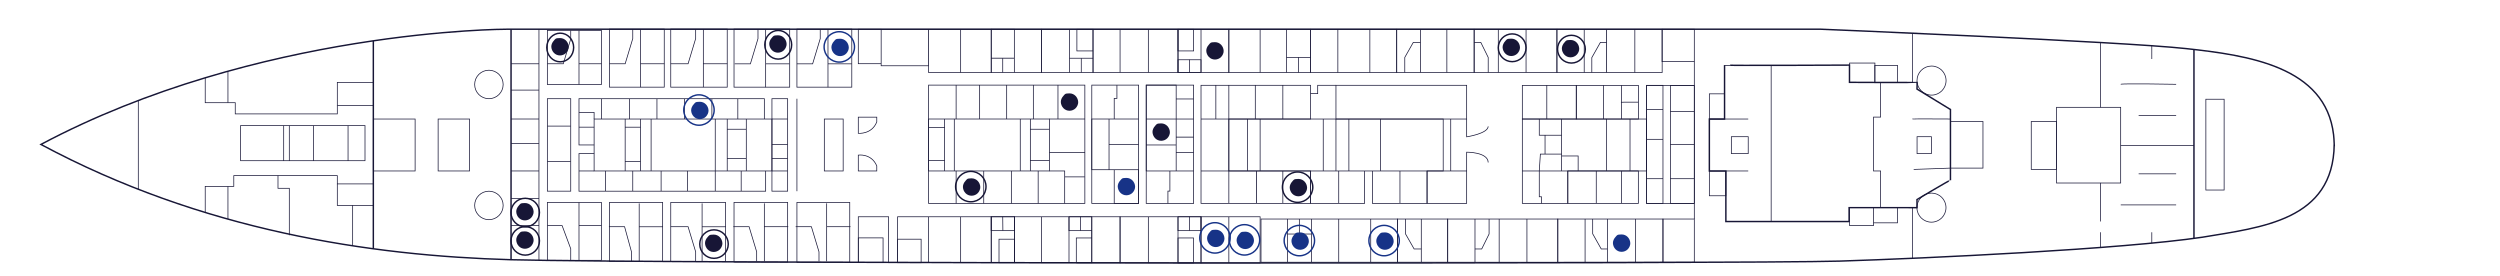 <svg id="Layer_1" xmlns="http://www.w3.org/2000/svg" version="1.1" viewBox="0 0 3421.9 377.8"><defs><style>.st0{stroke:#173387}.st0,.st1,.st2{fill:none;stroke-miterlimit:10}.st0,.st2{stroke-width:2px}.st3{fill:#171636}.st4{fill:#173387}.st1,.st2{stroke:#171636}</style></defs><g id="_3eme-bis_plan"><path class="st2" d="M3195 197.7c-.3-6.3-.4-9.1-.9-13.3-11-93.6-117.2-108.7-202-117.9-88.7-9.6-499.6-26.5-499.6-26.5h-1799S352.7 40 56 197.7c220.3 118.2 451.4 152.4 643.4 157.8 192.1 5.4 1699 5.7 1818.5 1.9s386.4-16.3 496.6-32.7c81.1-13.6 179.1-22.8 180.5-127ZM511 340.5V55.9"/><path class="st1" d="M280.9 106.5v34.1H322v15.3h139.7v-11.3H511M280.9 290.9v-35.8H320v-14.7h141.7v11.3H511"/><path class="st1" d="M396 322v-64.3h-15.5v-17.3M312 255.1v44.8M312 140.6v-43M461.7 144.6v-31.9H511M511 281.2h-49.3v-29.5M482.7 336.5v-55.3M189.3 259.1V137.6M329.3 171.9h170.3V220H329.3zM388.3 171.9V220M396 171.9V220M429.1 171.9V220M476.4 171.9V220"/><path class="st2" d="M699.5 355.5V40"/><path class="st1" d="M737.7 356.3V40M699.5 87.3h38.2M699.5 162.9h38.2M699.5 234h38.2M699.5 271.6h38.2M699.5 308.8h38.2"/><circle class="st1" cx="669.2" cy="281.2" r="19.5"/><circle class="st1" cx="669.2" cy="115.6" r="19.5"/><path class="st1" d="M599.7 162.9h43V234h-43zM511 162.9h57.2V234H511zM749.2 277.1h74v79.2h-74zM749.2 41.7h74v74h-74zM749.2 135.1h32v126.6h-32zM834.2 39.8h75v79.5h-75zM918.1 39.8h77.3v79.5h-77.3zM1004.7 39.8h76.2v79.5h-76.2zM1090.8 39.8h75.1v79.5h-75.1zM834.2 277.1H907v80.8h-72.8zM918.1 277.1h75v80.8h-75zM1004.7 277.1h73.4v81.6h-73.4zM1090.8 277.1h72.3V359h-72.3zM1056.6 135.1h21.5v126.6h-21.5z"/><path class="st1" d="M813.2 162.9h243.4V234H813.2zM792.5 357v-79.9M749.2 308.8h20.2l11.8 31.7v15.8M781.2 41.7v11.6l-10.2 34h-21.8M792.5 115.6V41.7M823.2 87.3h-30.7M876.7 119.3V39.8M909.3 87.3h-32.6M866.1 39.8v13l-10.4 34.5h-21.5M962.7 119.3V39.8M995.4 87.3h-32.7M952.2 39.8v13l-10.4 34.5h-23.7M1048 119.4V39.9M1080.6 87.4H1048M1037.5 39.9v13l-10.4 34.5h-21.5M1133.3 119.4V39.9M1165.9 87.4h-32.6M1122.7 39.9v13l-10.4 34.5h-21.5M874.9 278.4v79.5M907.5 310.4h-32.6M864.4 357.9v-13l-9.5-34.6h-21.4M961 278.4v79.5M993.6 310.4H961M952.2 357.7v-13l-10.4-34.4h-23.7M1046.2 278.3v79.4M1078.9 310.3h-32.7M1035.7 357.7v-13l-10.4-34.4h-21.5M1131.5 278.3v79.4M1164.1 310.3h-32.6M1121 357.7v-13l-10.4-34.4h-21.5M823.2 308.8h-30.7"/><path class="st1" d="M1048 234v27.7H792.5v-51.5h20.7M813.2 234h-20.7M828.6 261.7V234M866.1 261.7V234M904.9 261.7V234M941.1 261.7V234M979 261.7v-98.8M1014.5 261.7V234M1078.1 234h-21.5M1078.1 217h-21.5M1078.1 197.8h-21.5M1078.1 162.9h-21.5M1021.5 234v-71.1M995.4 234v-71.1M1021.5 176.9h-26.1M1021.5 217h-26.1M891.2 234v-71.1M876.7 234v-71.1M855.7 234v-71.1M876.7 221.2h-21M876.7 174.1h-21M813.2 198.4h-20.7v-63.3h253.7v27.8M1009.9 162.9v-27.8M974.4 162.9v-27.8M936.8 162.9v-27.8M899.2 162.9v-27.8M861.6 162.9v-27.8M823.2 162.9v-27.8"/><path class="st1" d="M813.2 162.9v-9h-20.7M813.2 174.1h-20.7M781.2 172.6h-32M781.2 221.2h-32M737.7 196.4h-38.2M737.7 123.3h-38.2M1090.8 261.7V135.1M1200.1 227.1v6.9h-25.3v-21.7s17.9-2.7 25.3 14.8ZM1200.1 166.8v-6.4h-25.3v22.1s18.4 1.8 25.3-15.6ZM1128.3 162.9h25.8V234h-25.8zM1174.8 296.7h41.5v62.5h-41.5zM1206.1 40.1h64.8V90h-64.8zM1174.8 40h31.3v47.2h-31.3zM1271 40.1h43.9v59.1H1271zM1314.9 40.1h41.9v59.1h-41.9z"/><path class="st1" d="M1356.7 40h31.7v39.6h-31.7zM1356.7 79.7h31.7v19.5h-31.7zM1388.4 40.1h37.3v59.1h-37.3z"/><path class="st1" d="M1425.6 40.1h38.3v59.1h-38.3zM1463.9 40.1h32.2v59.1h-32.2zM1271 162.9h165.4V234H1271z"/><path class="st1" d="M1271 116.5h213.9v161.9H1271zM1496.1 79.7h-32.2M1372.5 99.2V79.7M1308.7 162.9v-46.4M1340.9 162.9v-46.4M1377.9 162.9v-46.4M1414.4 162.9v-46.4M1484.8 162.9h-48.5M1448.1 116.5v46.4M1484.8 208.8h-48.5"/><path class="st1" d="M1436.3 234h21v44.4M1484.8 242.1h-27.5M1421 234v44.4M1384.3 278.4V234M1346.5 278.4V234M1308.7 278.4V234M1292.9 234v-71.1M1306.2 234v-71.1M1396.5 234v-71.1M1410.3 234v-71.1M1436.3 219.6h-26M1436.3 176.9h-26M1292.9 219.6H1271M1292.9 174.7H1271M1228.6 296.7h42.4v62.6h-42.4zM1271 296.7h43.9v62.7H1271zM1314.9 296.7h41.9v62.8h-41.9z"/><path class="st1" d="M1228.6 327.4h32.2v32.2h-32.2zM1174.8 325.6h33.9v33.9h-33.9zM1356.7 296.7h31.9v62.8h-31.9z"/><path class="st1" d="M1367.4 327.4h21.2v32.2h-21.2zM1356.7 296.7h31.9v19h-31.9z"/><path class="st1" d="M1388.6 296.7h36.8v62.9h-36.8zM1425.4 296.7h37.8v63h-37.8zM1463.2 296.7h31.2v63h-31.2z"/><path class="st1" d="M1473.2 325.7h21.2v34h-21.2zM1463.2 296.7h31.2v19h-31.2zM1494.4 296.7h38.7v63.1h-38.7z"/><path class="st1" d="M1533.1 296.7h38.7v63.1h-38.7zM1571.8 296.7h40.6v63.2h-40.6zM1612.4 296.7h31.5v63.2h-31.5z"/><path class="st1" d="M1612.4 325.7h21.2v34.2h-21.2zM1612.4 296.7h31.5v19h-31.5zM1496.1 40.1h37v59.1h-37zM1533.1 40.1h38.7v59.1h-38.7zM1571.8 40.1h40.6v59.1h-40.6zM1474 40.1h22v29.6h-22zM1494.4 116.5h64.1v161.9h-64.1z"/><path class="st1" d="M1525.1 232.3h33.4v46.1h-33.4zM1494.4 162.9h23.6v69.4h-23.6zM1525.1 232.3h-7.1M1558.5 197.6H1518M1558.5 162.9H1518M1528.8 116.5v18.2h-3.7v28.2M1612.4 40.1h31.5v59.1h-31.5zM1643.9 40.1h38.1v59.1h-38.1z"/><path class="st1" d="M1612.4 81.8h31.5v17.3h-31.5zM1612.4 40.1h21.4v29.6h-21.4zM1568.9 116.5h64.9v161.9h-64.9z"/><path class="st1" d="M1568.9 116.5h41V234h-41zM1633.8 162.9h-64.9M1633.8 135.5h-23.9M1633.8 187.7h-23.9M1633.8 208.8h-23.9M1609.9 198.4h-41M1609.9 234h23.9M1598.6 278.4v-16.8h2.7V234M1628.2 315.7v-19M1480 99.2V79.7M1628.2 99.2V81.8M1372.7 315.7l-.2-19M1478.8 315.7v-19M1643.9 296.7h38.1v63.2h-38.1zM1682 296.7h42.8v63.2H1682zM1682 40.1h42.8v59.1H1682zM1724.8 40.1h36.1v59.1h-36.1zM1760.9 40.1h32.9v59.1h-32.9z"/><path class="st1" d="M1793.8 40.1h37.4v59.1h-37.4zM1831.2 40.1h43.8v59.1h-43.8zM1875 40.1h36.8v59.1H1875z"/><path class="st1" d="M1911.7 40.1h32.5v59.1h-32.5zM1944.2 40.1h36.2v59.1h-36.2zM1980.4 40.1h37.4v59.1h-37.4z"/><path class="st1" d="M2017.7 40.1h33.1v59.1h-33.1zM2050.8 40.1h38v59.1h-38zM2088.8 40.1h42.3v59.1h-42.3z"/><path class="st1" d="M2131 40.1h37.4v59.1H2131zM2168.4 40.1h30.6v59.1h-30.6zM2199.1 40.1h38.6v59.1h-38.6zM2237.7 40.1h37.4v59.1h-37.4z"/><path class="st1" d="M2275 40h44.1v44.4H2275zM2199.1 58.1h-8.6l-11.7 20.8v20.3M2037 99.2V78.6l-10.1-20.5h-9.2M1922.8 99.2V78.6l11.6-20.5h9.8M1793.8 78.6h-32.9M1777.3 99.2V78.6M1726 299.8h36.1v59.1H1726zM1762.1 299.8h32.9v59.1h-32.9zM1795 299.8h37.4v59.1H1795zM1832.4 299.8h43.8v59.1h-43.8zM1876.2 299.8h36.8v59.1h-36.8z"/><path class="st1" d="M1912.9 299.8h32.5v59.1h-32.5zM1945.4 299.8h36.2v59.1h-36.2z"/><path class="st1" d="M1981.5 299.8h37.4v59.1h-37.4zM2018.9 299.8h33.1v59.1h-33.1zM2052 299.8h38v59.1h-38zM2090 299.8h42.3v59.1H2090z"/><path class="st1" d="M2132.2 299.8h37.4v59.1h-37.4zM2169.6 299.8h30.6v59.1h-30.6zM2200.2 299.8h38.6v59.1h-38.6zM2238.8 299.8h37.4v59.1h-37.4z"/><path class="st1" d="M2200.2 340.8h-8.5L2180 320v-20.2M2038.2 299.8v20.5l-10.1 20.5h-9.2M1923.9 299.8v20.5l11.7 20.5h9.8M1795 320.3h-32.9M1778.5 299.8v20.5M2276.2 299.8h42.9v59.1h-42.9zM1682 162.9h164.3V234H1682zM1846.3 162.9h129.1V234h-129.1zM1916.2 234h37.1v44.4h-37.1zM1878.5 234h37.7v44.4h-37.7zM1832.4 234h35.4v44.4h-35.4zM1793.8 234h38.6v44.4h-38.6z"/><path class="st1" d="M1755.9 234h37.9v44.4h-37.9zM1719.9 234h36v44.4h-36zM1682 234h37.8v44.4H1682zM1643.9 234h38.1v44.4h-38.1zM1643.9 162.9h38.1V234h-38.1zM1643.9 116.8h20.3v46.1h-20.3zM1664.2 116.8h17.8v46.1h-17.8zM1682 116.8h36.2v46.1H1682zM1718.2 116.8h37.7v46.1h-37.7zM1755.9 116.8h37.9v46.1h-37.9zM1828.6 116.8h178.9v46.1h-178.9z"/><path class="st1" d="M1793.8 128.2h9.8v-11.4h25M1953.3 234h54.2v44.4h-54.2zM1889.6 234v-71.1M1828.6 234v-71.1M1811.2 234v-71.1M1707.5 234v-71.1M1724.8 234v-71.1M2007.5 162.9v24.4s28.9-4.3 29.5-14.3M2007.5 234v-25.7s29.1-.3 29.5 14.1M1985.7 234v-71.1M2083.7 162.9h170.1V234h-170.1zM2083.7 234h62.3v44.4h-62.3z"/><path class="st1" d="M2145.9 234h39v44.4h-39zM2184.9 234h34.6v44.4h-34.6zM2219.5 234h23v44.4h-23zM2083.7 116.9h33.5v46h-33.5zM2117.2 116.9h40.4v46h-40.4z"/><path class="st1" d="M2157.5 116.9h37.4v46h-37.4zM2194.9 116.9h47.7v46h-47.7zM2109.9 278.4v-9.1h-3V234l1.5-23.1h29M2219.6 162.9v-46.1M2242.6 139.8l-23.9.1M2231.1 234v-71.1M2199.1 234v-71.1M2160.1 234v-20.5h-22.7V234v-71.1M2137.4 185.1h-30.5v-22.2M2114.8 210.9v-25.8M2253.7 116.9h65.4v161.5h-65.4z"/><path class="st1" d="M2286.4 244.6h32.7v33.8h-32.7zM2286.4 197.6h32.7v47h-32.7zM2286.4 152.5h32.7v45.1h-32.7zM2286.4 116.9h32.7v35.6h-32.7zM2253.7 244.6h22.5v33.8h-22.5zM2253.7 190.7h22.5v53.9h-22.5zM2253.7 149.9h22.5v40.8h-22.5zM2253.7 116.8h22.5v33.1h-22.5zM2319.1 299.8V84.4"/><path class="st2" d="M2360.5 162.9V89.1c0 .9 171 0 171 0v23.6s92 .5 92.4 0 0 9.2 0 9.2l45.8 28v96.8c0-.9-45.8 26.4-45.8 26.4v11.1H2531v19h-168.7v-69.1h-22.6V163h20.8Z"/><path class="st1" d="M2392.9 234h-30.5M2392.9 162.9h-32.4M2424.3 303.1V89.5M2574.1 284.2V234h-9.7v-73.7h9.7v-47.5M2619.4 231.9l50.4-1.8M2617.6 162.9c.5-.3 52.2 0 52.2 0M2624 187.1h19.6v23.1H2624zM2369.8 187.1h23.1v23.1h-23.1zM2339.7 128.4h20.8v34.5h-20.8zM2339.7 234h22.6v34h-22.6zM2566.2 89.5h31v23.3h-31z"/><path class="st1" d="M2531.6 86.3h34.7v26.5h-34.7zM2564.4 284.2h32.8V305h-32.8zM2531.6 284.2h32.8v24.5h-32.8z"/><circle class="st1" cx="2643.7" cy="284.2" r="19.9"/><circle class="st1" cx="2643.8" cy="110.3" r="19.9"/><path class="st1" d="M2669.8 166.3h44.4v63.8h-44.4zM2780.3 166.3h34.7v65.6h-34.7z"/><path class="st1" d="M2814.9 146.9h87.8v103.6h-87.8z"/><path class="st2" d="M3003 326.3V67.7"/><path class="st1" d="M2902.8 199.1H3003M2875 317.9v20.9M2875 303.1v-52.7M2875 146.9V58.2M2978.6 115.4s-74.4-1.4-75.8 0M2978.6 158h-51.3M2978.6 237.9h-51.3M2978.6 280.5h-75.8M2945.3 317.9v14.9M2945.3 80.8V62.6M3019.3 135.8h25v124.3h-25zM2617.6 353.6v-69.4M2617.6 45.5v67.3"/></g><g id="points"><path class="st3" d="M1463.9 151.6c3.1 0 6.3-1.3 8.4-3.5s3.6-5.4 3.5-8.4c-.3-6.4-5.2-11.9-11.9-11.9s-6.3 1.3-8.4 3.5-3.6 5.4-3.5 8.4c.3 6.4 5.2 11.9 11.9 11.9ZM1663 81.5c3.1 0 6.3-1.3 8.4-3.5 2.1-2.1 3.6-5.4 3.5-8.4-.3-6.5-5.2-11.9-11.9-11.9s-6.3 1.3-8.4 3.5-3.6 5.4-3.5 8.4c.3 6.4 5.2 11.9 11.9 11.9ZM1589.4 192.7c3.1 0 6.3-1.3 8.4-3.5 2.1-2.1 3.6-5.4 3.5-8.4-.3-6.4-5.2-11.9-11.9-11.9s-6.3 1.3-8.4 3.5-3.6 5.4-3.5 8.4c.3 6.4 5.2 11.9 11.9 11.9Z"/><path class="st4" d="M1704.5 340.9c3.1 0 6.3-1.3 8.4-3.5 2.1-2.1 3.6-5.5 3.5-8.4-.3-6.5-5.2-11.9-11.9-11.9s-6.3 1.3-8.4 3.5-3.6 5.5-3.5 8.4c.3 6.5 5.2 11.9 11.9 11.9ZM1541.8 267.3c3.1 0 6.3-1.3 8.4-3.5 2.1-2.1 3.6-5.5 3.5-8.4-.3-6.4-5.2-11.9-11.9-11.9s-6.3 1.3-8.4 3.5-3.6 5.4-3.5 8.4c.3 6.4 5.2 11.9 11.9 11.9ZM2219.6 344.7c3.1 0 6.3-1.3 8.4-3.5 2.1-2.1 3.6-5.5 3.5-8.4-.3-6.5-5.2-11.9-11.9-11.9s-6.3 1.3-8.4 3.5-3.6 5.5-3.5 8.4c.3 6.5 5.2 11.9 11.9 11.9Z"/><circle class="st0" cx="1703.4" cy="328.3" r="20.8"/><path class="st4" d="M1664.1 338.2c3.1 0 6.3-1.3 8.4-3.5s3.6-5.5 3.5-8.4c-.3-6.5-5.2-11.9-11.9-11.9s-6.3 1.3-8.4 3.5-3.6 5.5-3.5 8.4c.3 6.5 5.2 11.9 11.9 11.9Z"/><circle class="st0" cx="1663" cy="325.6" r="20.8"/><path class="st4" d="M1779.6 341.9c3.1 0 6.3-1.3 8.4-3.5 2.1-2.1 3.6-5.5 3.5-8.4-.3-6.5-5.2-11.9-11.9-11.9s-6.3 1.3-8.4 3.5-3.6 5.5-3.5 8.4c.3 6.5 5.2 11.9 11.9 11.9Z"/><circle class="st0" cx="1778.5" cy="329.3" r="20.8"/><path class="st4" d="M957.9 163.1c3 0 6.3-1.3 8.4-3.5s3.6-5.4 3.5-8.4c-.3-6.4-5.2-11.9-11.9-11.9s-6.3 1.3-8.4 3.5-3.6 5.4-3.5 8.4c.3 6.4 5.2 11.9 11.9 11.9Z"/><circle class="st0" cx="956.7" cy="150.6" r="20.8"/><path class="st4" d="M1149.9 76.8c3.1 0 6.3-1.3 8.4-3.5s3.6-5.4 3.5-8.4c-.3-6.5-5.2-11.9-11.9-11.9s-6.3 1.3-8.4 3.5-3.6 5.5-3.5 8.4c.3 6.4 5.2 11.9 11.9 11.9Z"/><circle class="st0" cx="1148.8" cy="64.2" r="20.8"/><path class="st3" d="M1064.8 72.1c3.1 0 6.3-1.3 8.4-3.5s3.6-5.5 3.5-8.4c-.3-6.5-5.2-11.9-11.9-11.9s-6.3 1.3-8.4 3.5-3.6 5.5-3.5 8.4c.3 6.4 5.2 11.9 11.9 11.9Z"/><ellipse class="st2" cx="1065.2" cy="61.3" rx="18.4" ry="19.6"/><path class="st3" d="M766.5 75.9c3 0 6.3-1.3 8.4-3.5 2.1-2.1 3.6-5.4 3.5-8.4-.3-6.5-5.2-11.9-11.9-11.9s-6.3 1.3-8.4 3.5-3.6 5.5-3.5 8.4c.3 6.4 5.2 11.9 11.9 11.9Z"/><ellipse class="st2" cx="766.8" cy="65" rx="18.4" ry="19.6"/><path class="st3" d="M1777.2 268.7c3.1 0 6.3-1.3 8.4-3.5s3.6-5.5 3.5-8.4c-.3-6.4-5.2-11.9-11.9-11.9s-6.3 1.3-8.4 3.5-3.6 5.4-3.5 8.4c.3 6.5 5.2 11.9 11.9 11.9Z"/><circle class="st2" cx="1776.1" cy="256.2" r="20.8"/><path class="st3" d="M1329.9 267.9c3.1 0 6.3-1.3 8.4-3.5 2.1-2.1 3.6-5.5 3.5-8.4-.3-6.4-5.2-11.9-11.9-11.9s-6.3 1.3-8.4 3.5-3.6 5.4-3.5 8.4c.3 6.5 5.2 11.9 11.9 11.9Z"/><circle class="st2" cx="1328.8" cy="255.4" r="20.8"/><path class="st3" d="M718.5 301.7c3 0 6.3-1.3 8.4-3.5s3.6-5.5 3.5-8.4c-.3-6.5-5.2-11.9-11.9-11.9s-6.3 1.3-8.4 3.5-3.6 5.5-3.5 8.4c.3 6.5 5.2 11.9 11.9 11.9Z"/><circle class="st2" cx="718.9" cy="290.9" r="19.5"/><path class="st3" d="M718.5 340.5c3 0 6.3-1.3 8.4-3.5s3.6-5.5 3.5-8.4c-.3-6.5-5.2-11.9-11.9-11.9s-6.3 1.3-8.4 3.5c-2.1 2.1-3.6 5.5-3.5 8.4.3 6.5 5.2 11.9 11.9 11.9Z"/><circle class="st2" cx="718.9" cy="329.7" r="19.5"/><path class="st3" d="M2068.6 76.7c3.1 0 6.3-1.3 8.4-3.5s3.6-5.4 3.5-8.4c-.3-6.5-5.2-11.9-11.9-11.9s-6.3 1.3-8.4 3.5-3.6 5.5-3.5 8.4c.3 6.4 5.2 11.9 11.9 11.9Z"/><circle class="st2" cx="2069.8" cy="65.4" r="19"/><path class="st3" d="M2149.7 78.5c3.1 0 6.3-1.3 8.4-3.5 2.1-2.1 3.6-5.4 3.5-8.4-.3-6.5-5.2-11.9-11.9-11.9s-6.3 1.3-8.4 3.5c-2.1 2.1-3.6 5.5-3.5 8.4.3 6.4 5.2 11.9 11.9 11.9Z"/><circle class="st2" cx="2150.9" cy="67.3" r="19"/><path class="st4" d="M1895.7 341.9c3.1 0 6.3-1.3 8.4-3.5 2.1-2.1 3.6-5.5 3.5-8.4-.3-6.5-5.2-11.9-11.9-11.9s-6.3 1.3-8.4 3.5-3.6 5.5-3.5 8.4c.3 6.5 5.2 11.9 11.9 11.9Z"/><circle class="st0" cx="1894.5" cy="329.3" r="20.8"/><path class="st3" d="M976.9 344.9c3 0 6.3-1.3 8.4-3.5s3.6-5.5 3.5-8.4c-.3-6.5-5.2-11.9-11.9-11.9s-6.3 1.3-8.4 3.5c-2.1 2.1-3.6 5.5-3.5 8.4.3 6.5 5.2 11.9 11.9 11.9Z"/><circle class="st2" cx="977.3" cy="334.1" r="19.5"/></g></svg>